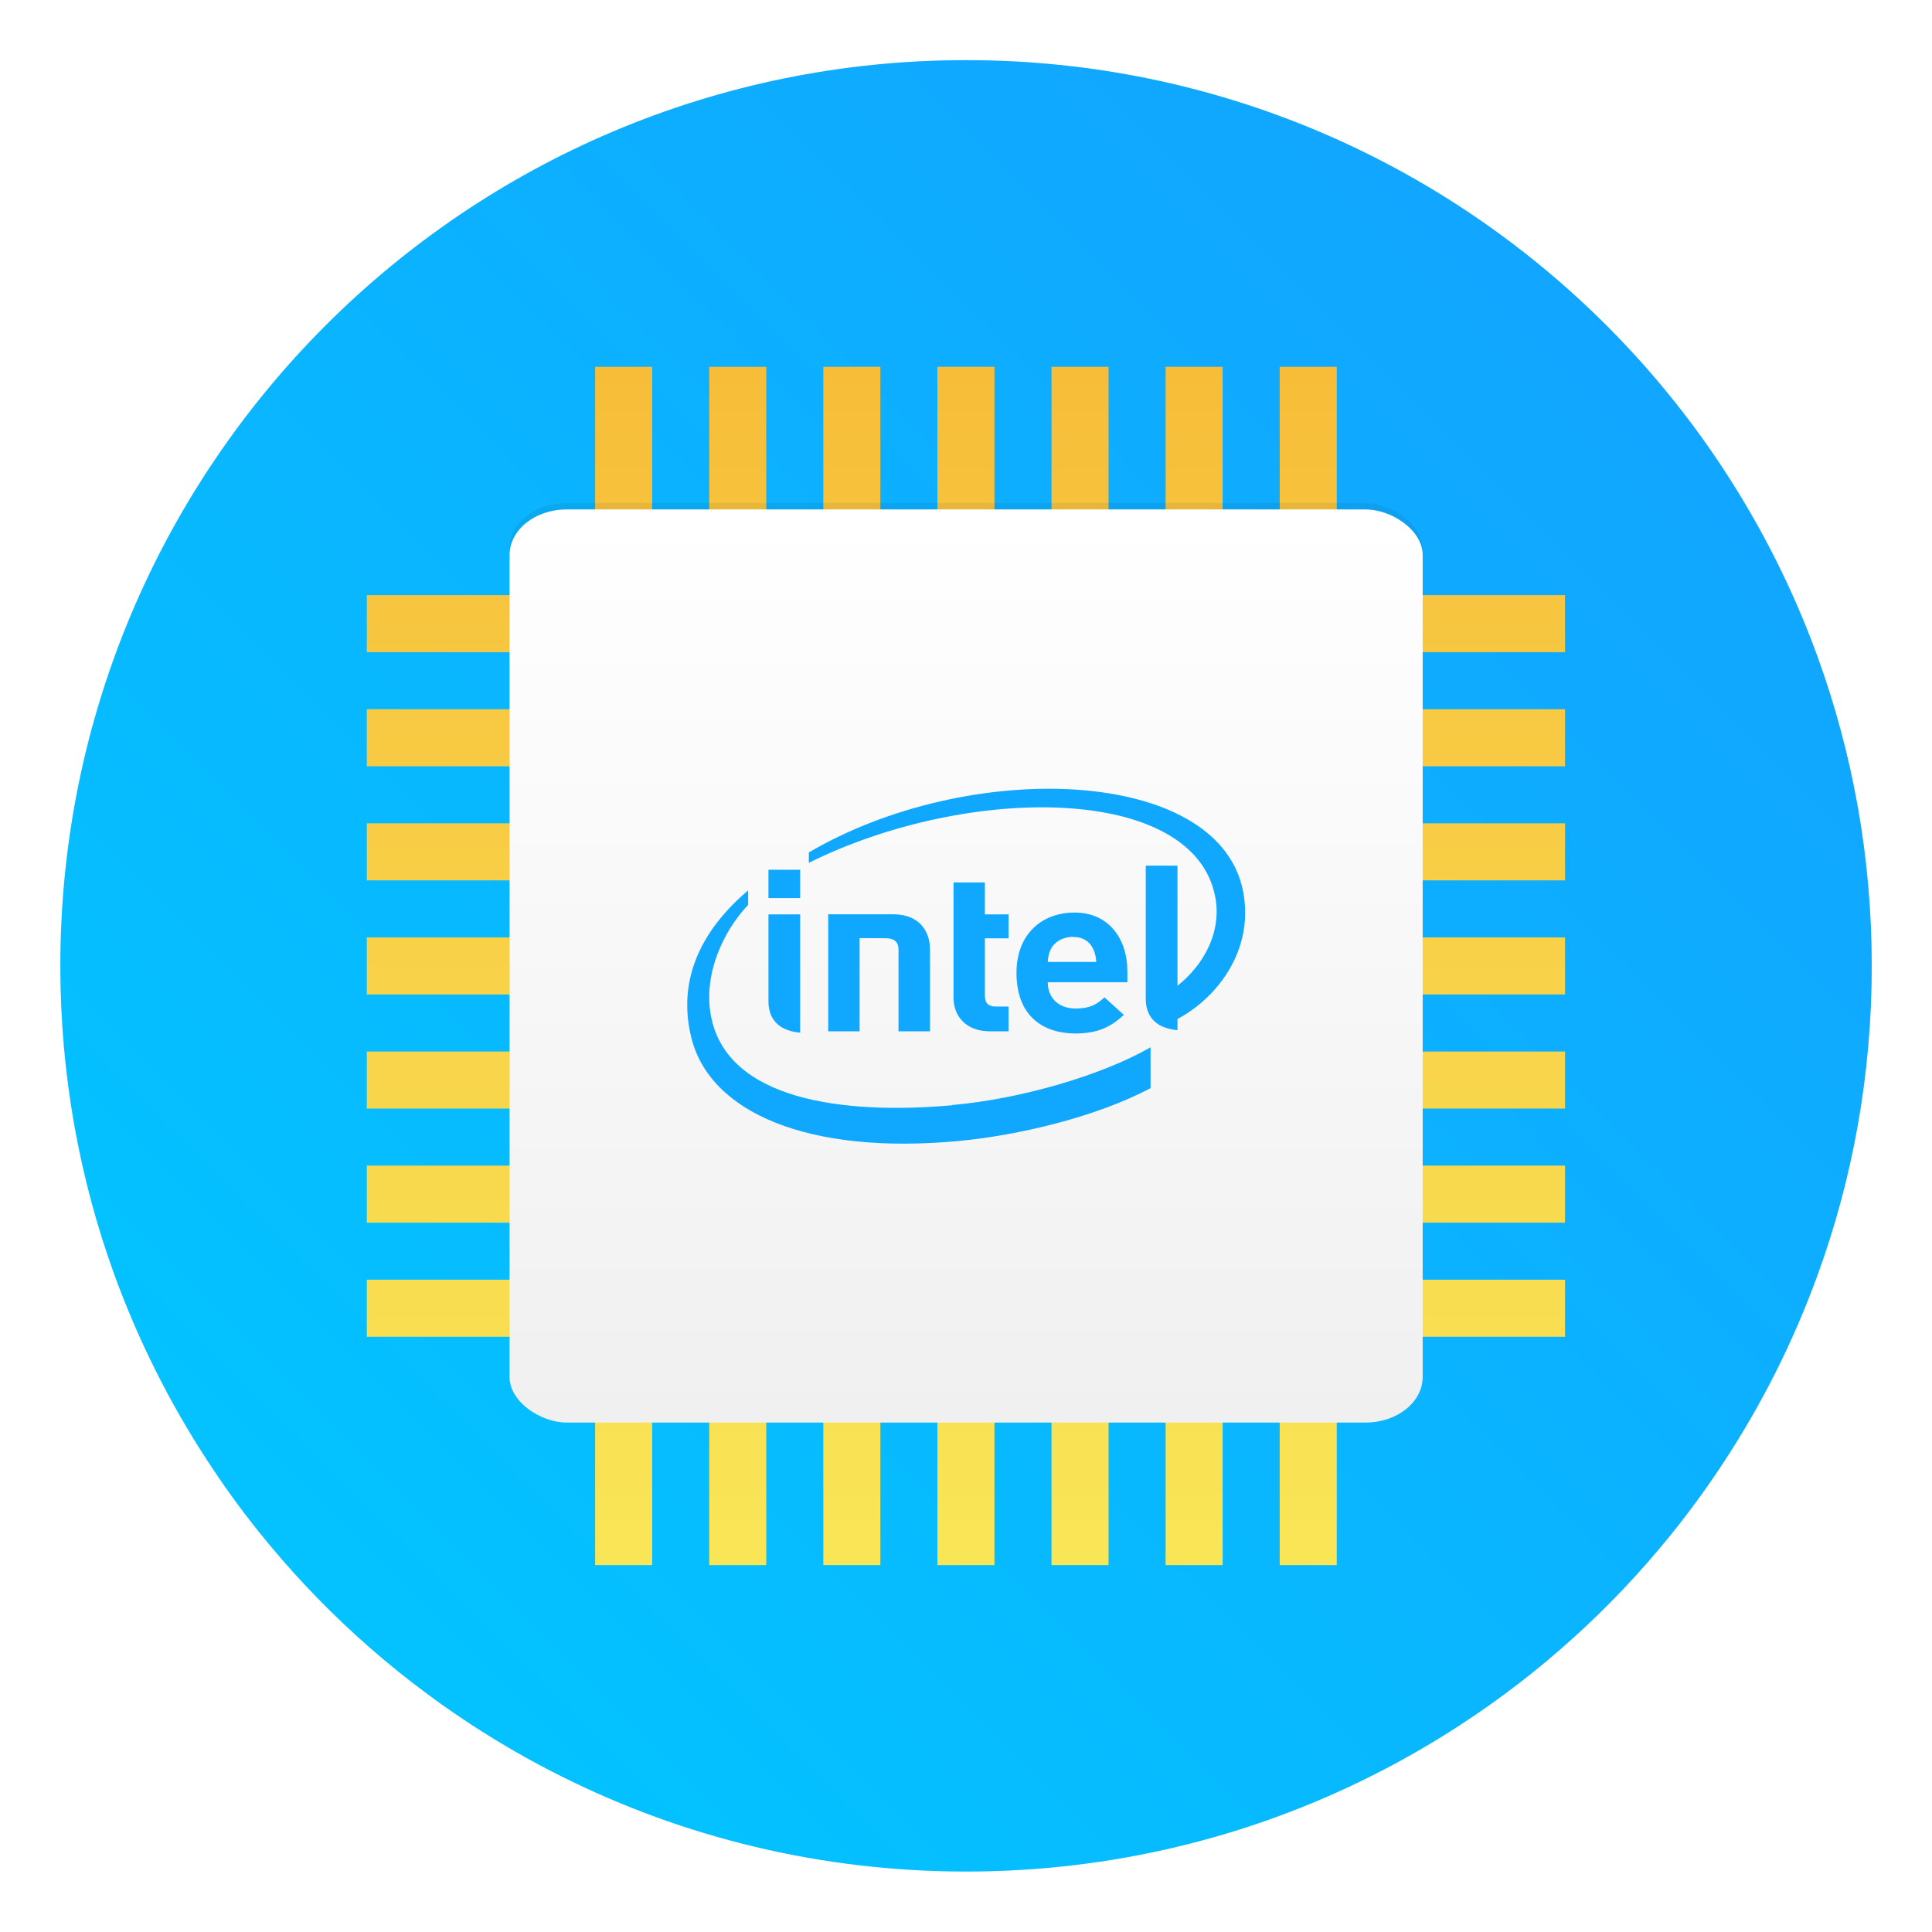 <?xml version="1.0" encoding="UTF-8"?>
<svg width="64" height="64" version="1.1" viewBox="0 0 16.933 16.933" xmlns="http://www.w3.org/2000/svg" xmlns:cc="http://creativecommons.org/ns#" xmlns:dc="http://purl.org/dc/elements/1.1/" xmlns:rdf="http://www.w3.org/1999/02/22-rdf-syntax-ns#" xmlns:xlink="http://www.w3.org/1999/xlink">
 <defs>
  <filter id="filter11290-9" x="-.024" y="-.024" width="1.048" height="1.048" color-interpolation-filters="sRGB">
   <feGaussianBlur stdDeviation="0.159"/>
  </filter>
  <linearGradient id="linearGradient1005-7" x1=".871" x2="16.246" y1="16.164" y2=".789" gradientTransform="matrix(1 0 0 1 .9 1.084)" gradientUnits="userSpaceOnUse">
   <stop stop-color="#00c8ff" offset="0"/>
   <stop stop-color="#14a0ff" offset="1"/>
  </linearGradient>
  <linearGradient id="c-3" x1="32" x2="32" y1="11" y2="53" gradientTransform="matrix(.25 0 0 .25 1.399 1.541)" gradientUnits="userSpaceOnUse" xlink:href="#b-3">
   <stop stop-color="#f7bd39" offset="0"/>
   <stop stop-color="#f9e657" offset="1"/>
  </linearGradient>
  <linearGradient id="b-3" x1="-42" x2="-6" y1="-24" y2="-24" gradientTransform="matrix(.222 0 0 .222 -3.129 -3.131)" gradientUnits="userSpaceOnUse">
   <stop stop-color="#f0f0f0" offset="0"/>
   <stop stop-color="#fff" offset="1"/>
  </linearGradient>
  <filter id="m" x="-.06" y="-.06" width="1.12" height="1.12" color-interpolation-filters="sRGB">
   <feGaussianBlur stdDeviation="0.22"/>
  </filter>
  <linearGradient id="linearGradient3363" x1="-42" x2="-6" y1="-24" y2="-24" gradientTransform="matrix(.222 0 0 .222 -4.206 -4.067)" gradientUnits="userSpaceOnUse" xlink:href="#b-3"/>
 </defs>
 <g transform="translate(-.935 -1.077)">
  <circle transform="matrix(1 0 0 1 .935 1.077)" cx="8.466" cy="8.466" r="7.938" filter="url(#filter11290-9)" image-rendering="optimizeSpeed" opacity=".25" stroke-width=".14"/>
  <path d="m17.34 9.544c0 0.952-0.167 1.864-0.475 2.709-0.214 0.588-0.494 1.143-0.834 1.657-0.142 0.216-0.295 0.425-0.457 0.625-0.52 0.642-1.137 1.201-1.831 1.654-0.255 0.167-0.521 0.32-0.795 0.457-1.067 0.534-2.271 0.834-3.546 0.834-1.274 0-2.479-0.3-3.546-0.834-0.275-0.137-0.54-0.29-0.796-0.457-0.702-0.46-1.327-1.027-1.851-1.68-0.163-0.202-0.315-0.413-0.457-0.631-0.33-0.505-0.604-1.051-0.814-1.627-0.307-0.845-0.474-1.757-0.474-2.709 0-4.384 3.554-7.938 7.938-7.938 2.2 0 4.192 0.896 5.63 2.342 0.414 0.417 0.783 0.879 1.096 1.379 0.296 0.471 0.544 0.976 0.737 1.507 0.307 0.846 0.475 1.758 0.475 2.709z" fill="url(#linearGradient1005-7)" image-rendering="optimizeSpeed" stroke-width=".031"/>
  <path d="m6.151 4.292v2.001h-2.001v0.5h2.001v0.5h-2.001v0.5h2.001v0.5h-2.001v0.5h2.001v0.5h-2.001v0.5h2.001v0.5h-2.001v0.5h2.001v0.5h-2.001v0.5h2.001v0.5h-2.001v0.5h2.001v2.001h0.5v-2.001h0.5v2.001h0.5v-2.001h0.5v2.001h0.5v-2.001h0.5v2.001h0.5v-2.001h0.5v2.001h0.5v-2.001h0.5v2.001h0.5v-2.001h0.5v2.001h0.5v-2.001h2.001v-0.5h-2.001v-0.5h2.001v-0.5h-2.001v-0.5h2.001v-0.5h-2.001v-0.5h2.001v-0.5h-2.001v-0.5h2.001v-0.5h-2.001v-0.5h2.001v-0.5h-2.001v-0.5h2.001v-0.5h-2.001v-2.001h-0.5v2.001h-0.5v-2.001h-0.5v2.001h-0.5v-2.001h-0.5v2.001h-0.5v-2.001h-0.5v2.001h-0.5v-2.001h-0.5v2.001h-0.5v-2.001h-0.5v2.001h-0.5v-2.001zm0.5 2.501h0.5v0.5h-0.5zm1 0h0.5v0.5h-0.5zm1 0h0.5v0.5h-0.5zm1 0h0.5v0.5h-0.5zm1 0h0.5v0.5h-0.5zm1 0h0.5v0.5h-0.5zm-5.002 1h0.5v0.5h-0.5zm1 0h0.5v0.5h-0.5zm1 0h0.5v0.5h-0.5zm1 0h0.5v0.5h-0.5zm1 0h0.5v0.5h-0.5zm1 0h0.5v0.5h-0.5zm-5.002 1h0.5v0.5h-0.5zm1 0h0.5v0.5h-0.5zm1 0h0.5v0.5h-0.5zm1 0h0.5v0.5h-0.5zm1 0h0.5v0.5h-0.5zm1 0h0.5v0.5h-0.5zm-5.002 1h0.5v0.5h-0.5zm1 0h0.5v0.5h-0.5zm1 0h0.5v0.5h-0.5zm1 0h0.5v0.5h-0.5zm1 0h0.5v0.5h-0.5zm1 0h0.5v0.5h-0.5zm-5.002 1h0.5v0.5h-0.5zm1 0h0.5v0.5h-0.5zm1 0h0.5v0.5h-0.5zm1 0h0.5v0.5h-0.5zm1 0h0.5v0.5h-0.5zm1 0h0.5v0.5h-0.5zm-5.002 1h0.5v0.5h-0.5zm1 0h0.5v0.5h-0.5zm1 0h0.5v0.5h-0.5zm1 0h0.5v0.5h-0.5zm1 0h0.5v0.5h-0.5zm1 0h0.5v0.5h-0.5z" fill="url(#c-3)" stroke-width=".775"/>
  <rect transform="matrix(0 -.91 -.91 0 1.637 -253.08)" x="-292.93" y="-12.927" width="8.792" height="8.792" rx=".44" ry=".55" filter="url(#m)" opacity=".25" stroke-width=".524"/>
  <rect transform="matrix(0,-1,-1,0,0,0)" x="-13.545" y="-13.404" width="8.003" height="8.003" rx=".4" ry=".5" fill="url(#linearGradient3363)" stroke-width=".477"/>
  <g fill="#10a8ff">
   <path d="m11.827 8.874c-0.23-1.08-2.402-1.148-3.803-0.326v0.091c1.398-0.694 3.382-0.69 3.563 0.305 0.061 0.33-0.131 0.672-0.474 0.869v0.258c0.414-0.146 0.836-0.618 0.714-1.198m-2.546 1.891c-0.966 0.086-1.973-0.049-2.114-0.779-0.07-0.359 0.1-0.74 0.325-0.977v-0.127c-0.405 0.343-0.625 0.777-0.498 1.29 0.162 0.658 1.026 1.03 2.345 0.906 0.522-0.049 1.206-0.211 1.68-0.463v-0.358c-0.431 0.248-1.144 0.454-1.738 0.506z" stroke-width=".306"/>
   <g stroke-width=".345">
    <path d="m11.255 8.664h-0.278v1.167c0 0.137 0.07 0.256 0.278 0.275"/>
    <path d="m7.948 9.091h-0.278v0.762c0 0.137 0.07 0.256 0.278 0.275"/>
    <rect x="7.67" y="8.7" width=".278" height=".248"/>
    <path d="m9.612 10.116c-0.225 0-0.32-0.148-0.32-0.293v-1.012h0.275v0.28h0.208v0.21h-0.208v0.506c0 0.06 0.03 0.092 0.096 0.092h0.112v0.217h-0.163"/>
    <path d="m10.342 9.288c-0.094 0-0.167 0.046-0.197 0.108-0.018 0.037-0.024 0.066-0.027 0.112h0.425c-0.006-0.112-0.06-0.219-0.201-0.219m-0.224 0.396c0 0.133 0.089 0.231 0.244 0.231 0.122 0 0.183-0.032 0.253-0.098l0.17 0.154c-0.109 0.101-0.223 0.163-0.425 0.163-0.263 0-0.516-0.136-0.516-0.531 0-0.338 0.22-0.529 0.51-0.529 0.294 0 0.462 0.224 0.462 0.517v0.094h-0.699"/>
    <path d="m8.696 9.3c0.081 0 0.114 0.037 0.114 0.098v0.718h0.276v-0.719c0-0.146-0.083-0.307-0.324-0.307h-0.568v1.026h0.275v-0.817"/>
   </g>
  </g>
 </g>
</svg>

